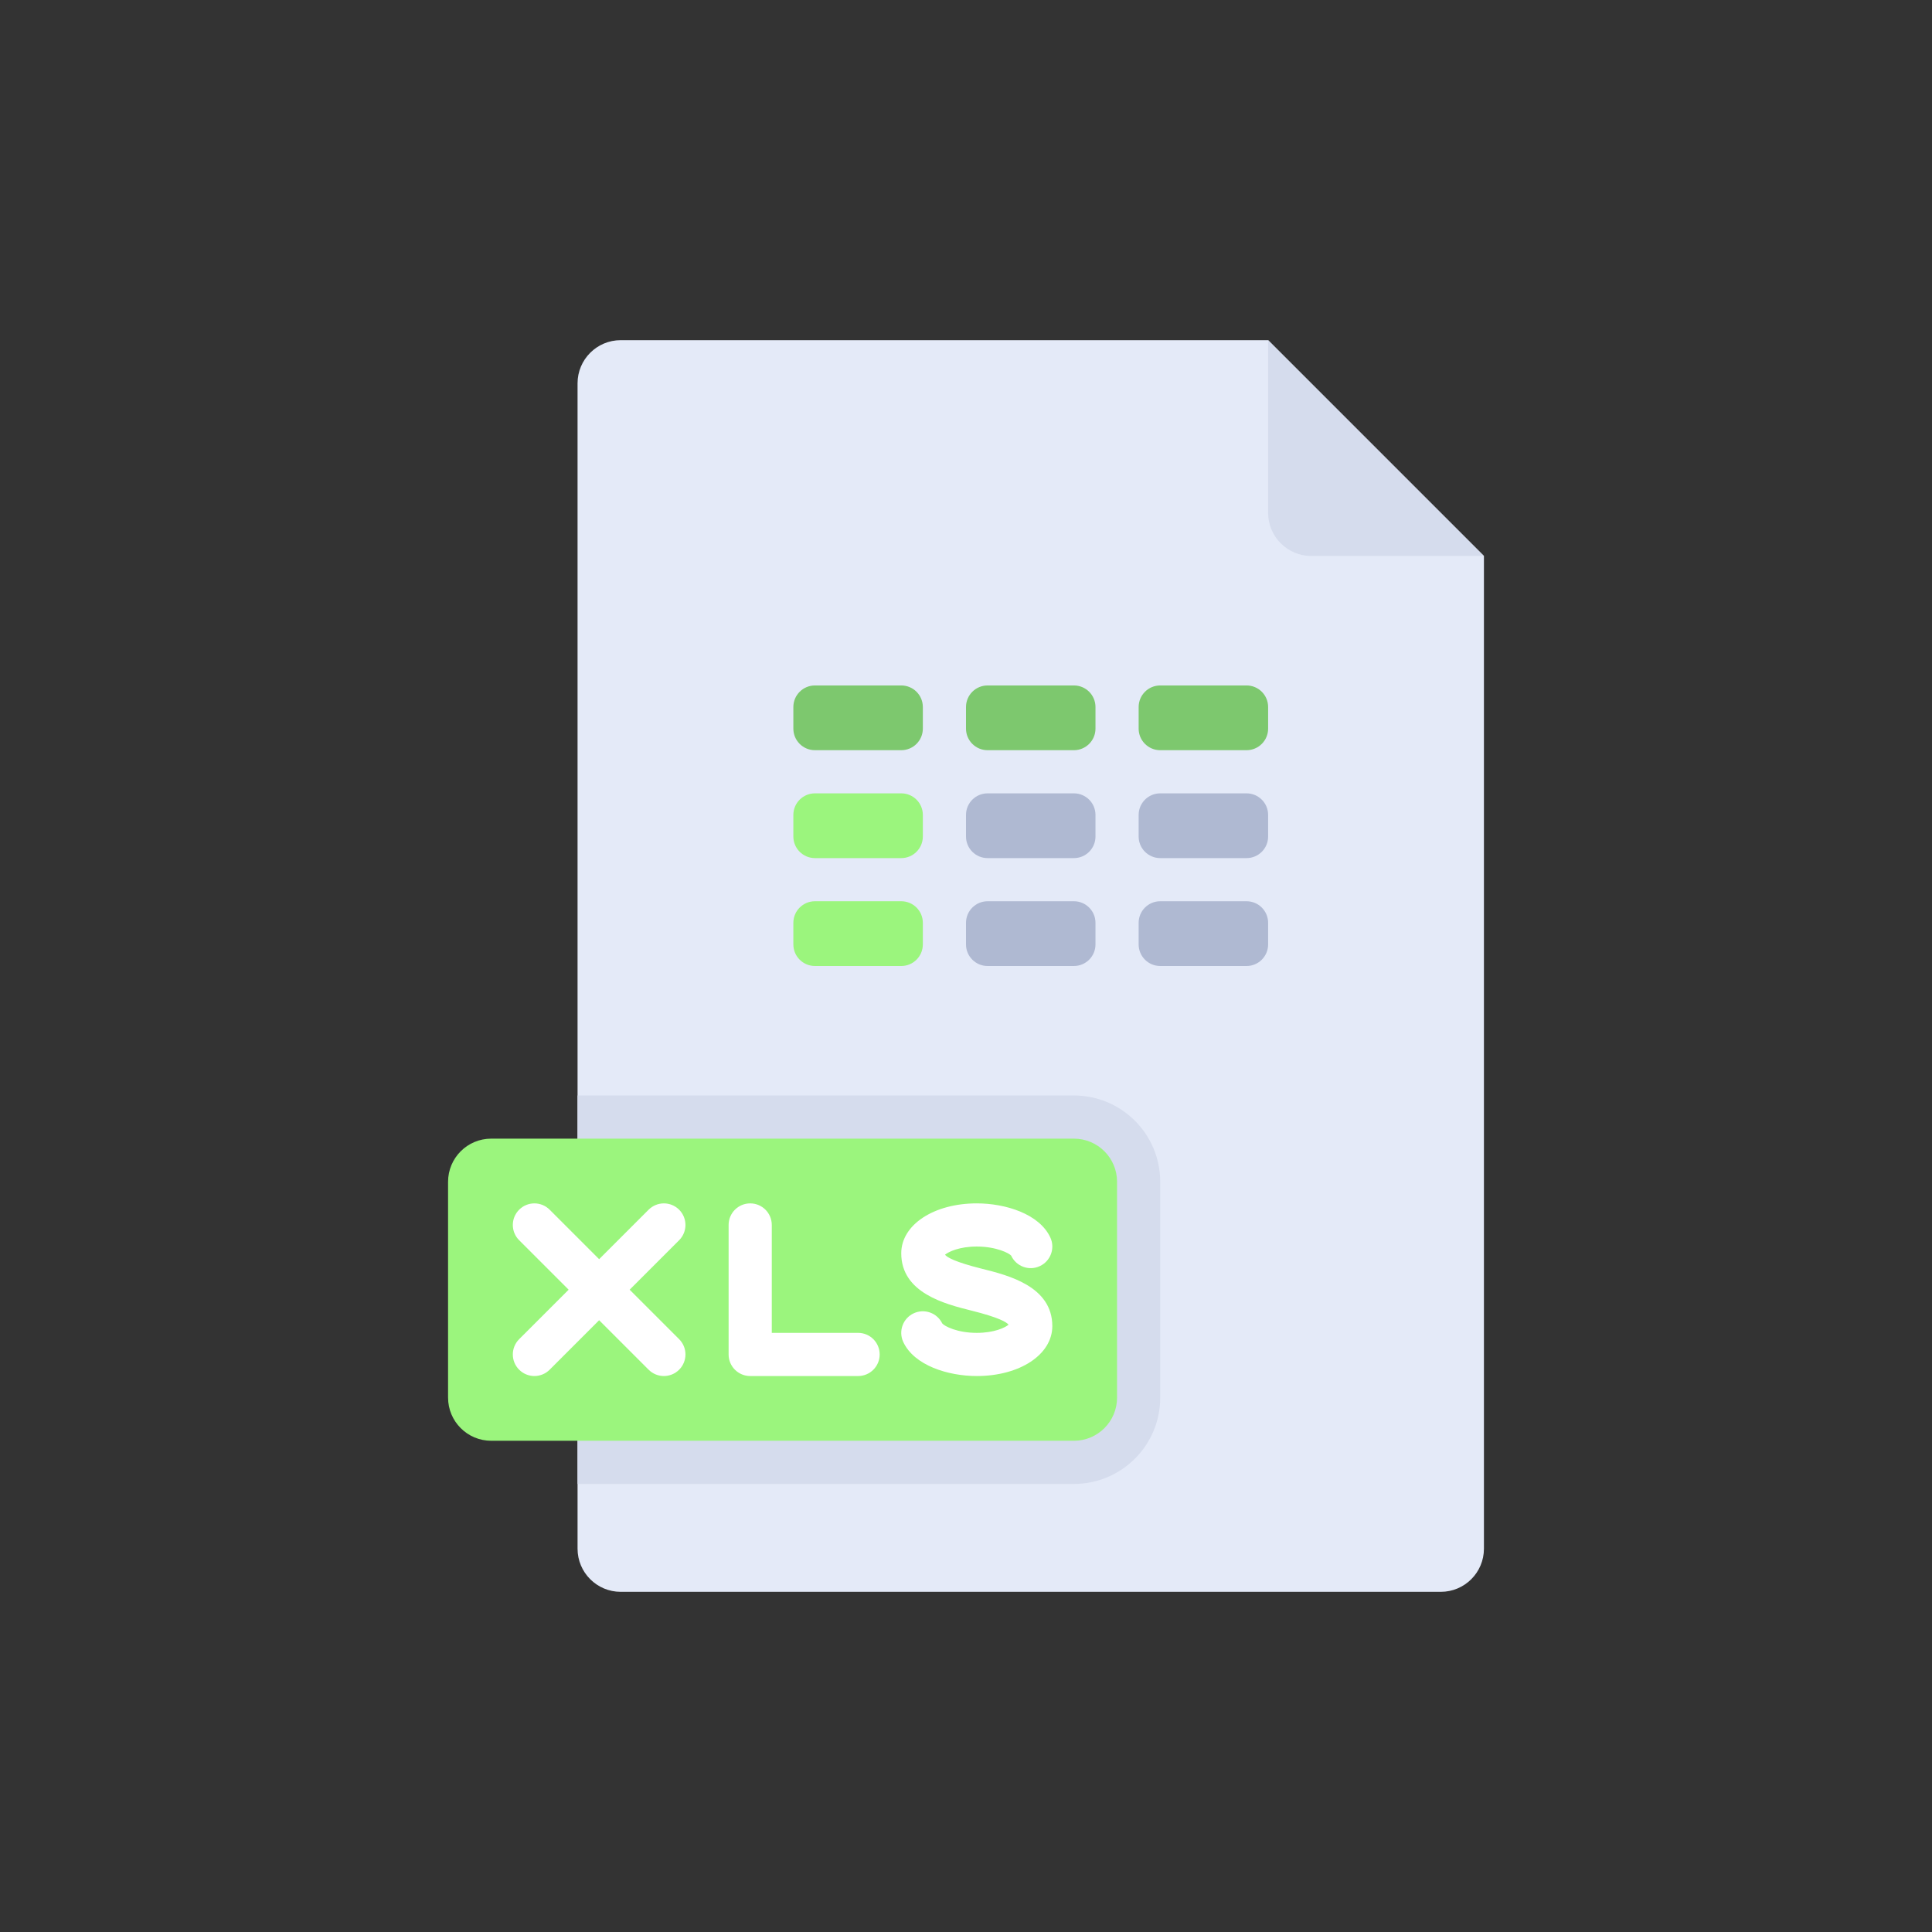 <?xml version="1.0" encoding="utf-8"?>
<!-- Generator: Adobe Illustrator 16.0.0, SVG Export Plug-In . SVG Version: 6.00 Build 0)  -->
<!DOCTYPE svg PUBLIC "-//W3C//DTD SVG 1.1//EN" "http://www.w3.org/Graphics/SVG/1.1/DTD/svg11.dtd">
<svg version="1.1" id="Layer_1" xmlns="http://www.w3.org/2000/svg" xmlns:xlink="http://www.w3.org/1999/xlink" x="0px" y="0px"
	 width="350px" height="350px" viewBox="0 0 350 350" enable-background="new 0 0 350 350" xml:space="preserve">
<rect x="0" y="0" width="350" height="350" fill="#333333" stroke="none"/>
<path fill="#E4EAF8" d="M104.629,69.444c0-4.318,3.501-7.819,7.82-7.819h117.285l39.095,39.095v179.837
	c0,4.318-3.501,7.818-7.818,7.818H112.449c-4.319,0-7.819-3.5-7.819-7.818L104.629,69.444L104.629,69.444z"/>
<g>
	<path fill="#D5DCED" d="M194.547,268.828h-89.918v-70.371h89.918c8.637,0,15.638,7.001,15.638,15.638v39.095
		C210.186,261.826,203.185,268.828,194.547,268.828z"/>
	<path fill="#D5DCED" d="M229.732,61.625v31.276c0,4.318,3.502,7.819,7.818,7.819h31.276L229.732,61.625z"/>
</g>
<path fill="#9BF57D" d="M194.547,261.009H88.991c-4.318,0-7.819-3.501-7.819-7.819v-39.095c0-4.318,3.5-7.819,7.819-7.819h105.556
	c4.319,0,7.819,3.501,7.819,7.819v39.095C202.366,257.508,198.866,261.009,194.547,261.009z"/>
<g>
	<path fill="#FFFFFF" d="M123.031,219.149c-1.527-1.526-4.001-1.526-5.528,0l-8.964,8.965l-8.964-8.965
		c-1.527-1.526-4.001-1.526-5.528,0c-1.527,1.527-1.527,4.002,0,5.528l8.965,8.965l-8.965,8.964c-1.527,1.527-1.527,4.002,0,5.529
		c0.763,0.763,1.764,1.145,2.764,1.145c1,0,2.001-0.382,2.764-1.146l8.964-8.964l8.965,8.965c0.764,0.764,1.764,1.146,2.764,1.146
		c1,0,2.001-0.383,2.764-1.146c1.527-1.527,1.527-4.002,0-5.529l-8.964-8.964l8.964-8.965
		C124.558,223.151,124.558,220.677,123.031,219.149z"/>
	<path fill="#FFFFFF" d="M155.453,241.461h-15.638v-19.547c0-2.161-1.749-3.91-3.91-3.91s-3.91,1.749-3.91,3.91v23.457
		c0,2.16,1.749,3.91,3.91,3.91h19.547c2.161,0,3.91-1.749,3.91-3.91S157.614,241.461,155.453,241.461z"/>
	<path fill="#FFFFFF" d="M177.901,229.851c-4.979-1.244-6.36-2.096-6.704-2.55c0.657-0.538,2.604-1.479,5.757-1.479
		c3.555,0,5.898,1.227,6.227,1.646c0.912,1.962,3.237,2.82,5.191,1.901c1.959-0.908,2.811-3.233,1.902-5.192
		c-1.981-4.265-8.116-6.174-13.32-6.174c-7.8,0-13.684,3.888-13.684,9.041c0,7.208,7.972,9.201,12.736,10.389
		c4.979,1.244,6.36,2.096,6.704,2.55c-0.656,0.539-2.604,1.478-5.758,1.478c-3.504,0-5.83-1.187-6.257-1.71
		c-0.927-1.909-3.222-2.737-5.162-1.837c-1.959,0.909-2.81,3.234-1.902,5.192c1.982,4.265,8.118,6.174,13.321,6.174
		c7.8,0,13.684-3.887,13.684-9.041C190.638,233.031,182.667,231.038,177.901,229.851z"/>
</g>
<g>
	<path fill="#9BF57D" d="M147.634,175h15.638c2.159,0,3.91-1.75,3.91-3.91v-3.91c0-2.159-1.75-3.91-3.91-3.91h-15.638
		c-2.159,0-3.91,1.751-3.91,3.91v3.91C143.724,173.25,145.475,175,147.634,175z"/>
	<path fill="#9BF57D" d="M147.634,155.453h15.638c2.159,0,3.91-1.75,3.91-3.91v-3.91c0-2.159-1.75-3.91-3.91-3.91h-15.638
		c-2.159,0-3.91,1.75-3.91,3.91v3.91C143.724,153.702,145.475,155.453,147.634,155.453z"/>
</g>
<path fill="#7DC86E" d="M147.634,135.905h15.638c2.159,0,3.91-1.751,3.91-3.91v-3.91c0-2.159-1.75-3.909-3.91-3.909h-15.638
	c-2.159,0-3.91,1.75-3.91,3.909v3.91C143.724,134.155,145.475,135.905,147.634,135.905z"/>
<g>
	<path fill="#AFB9D2" d="M178.91,175h15.637c2.159,0,3.91-1.75,3.91-3.91v-3.91c0-2.159-1.751-3.91-3.91-3.91H178.91
		c-2.159,0-3.91,1.751-3.91,3.91v3.91C175,173.25,176.751,175,178.91,175z"/>
	<path fill="#AFB9D2" d="M178.91,155.453h15.637c2.159,0,3.91-1.75,3.91-3.91v-3.91c0-2.159-1.751-3.91-3.91-3.91H178.91
		c-2.159,0-3.91,1.75-3.91,3.91v3.91C175,153.702,176.751,155.453,178.91,155.453z"/>
</g>
<path fill="#7DC86E" d="M178.91,135.905h15.637c2.159,0,3.91-1.751,3.91-3.91v-3.91c0-2.159-1.751-3.909-3.91-3.909H178.91
	c-2.159,0-3.91,1.75-3.91,3.909v3.91C175,134.155,176.751,135.905,178.91,135.905z"/>
<g>
	<path fill="#AFB9D2" d="M210.186,175h15.637c2.16,0,3.91-1.75,3.91-3.91v-3.91c0-2.159-1.75-3.91-3.91-3.91h-15.637
		c-2.159,0-3.91,1.751-3.91,3.91v3.91C206.275,173.25,208.026,175,210.186,175z"/>
	<path fill="#AFB9D2" d="M210.186,155.453h15.637c2.16,0,3.91-1.75,3.91-3.91v-3.91c0-2.159-1.75-3.91-3.91-3.91h-15.637
		c-2.159,0-3.91,1.75-3.91,3.91v3.91C206.275,153.702,208.026,155.453,210.186,155.453z"/>
</g>
<path fill="#7DC86E" d="M210.186,135.905h15.637c2.16,0,3.91-1.751,3.91-3.91v-3.91c0-2.159-1.75-3.909-3.91-3.909h-15.637
	c-2.159,0-3.91,1.75-3.91,3.909v3.91C206.275,134.155,208.026,135.905,210.186,135.905z"/>
</svg>
